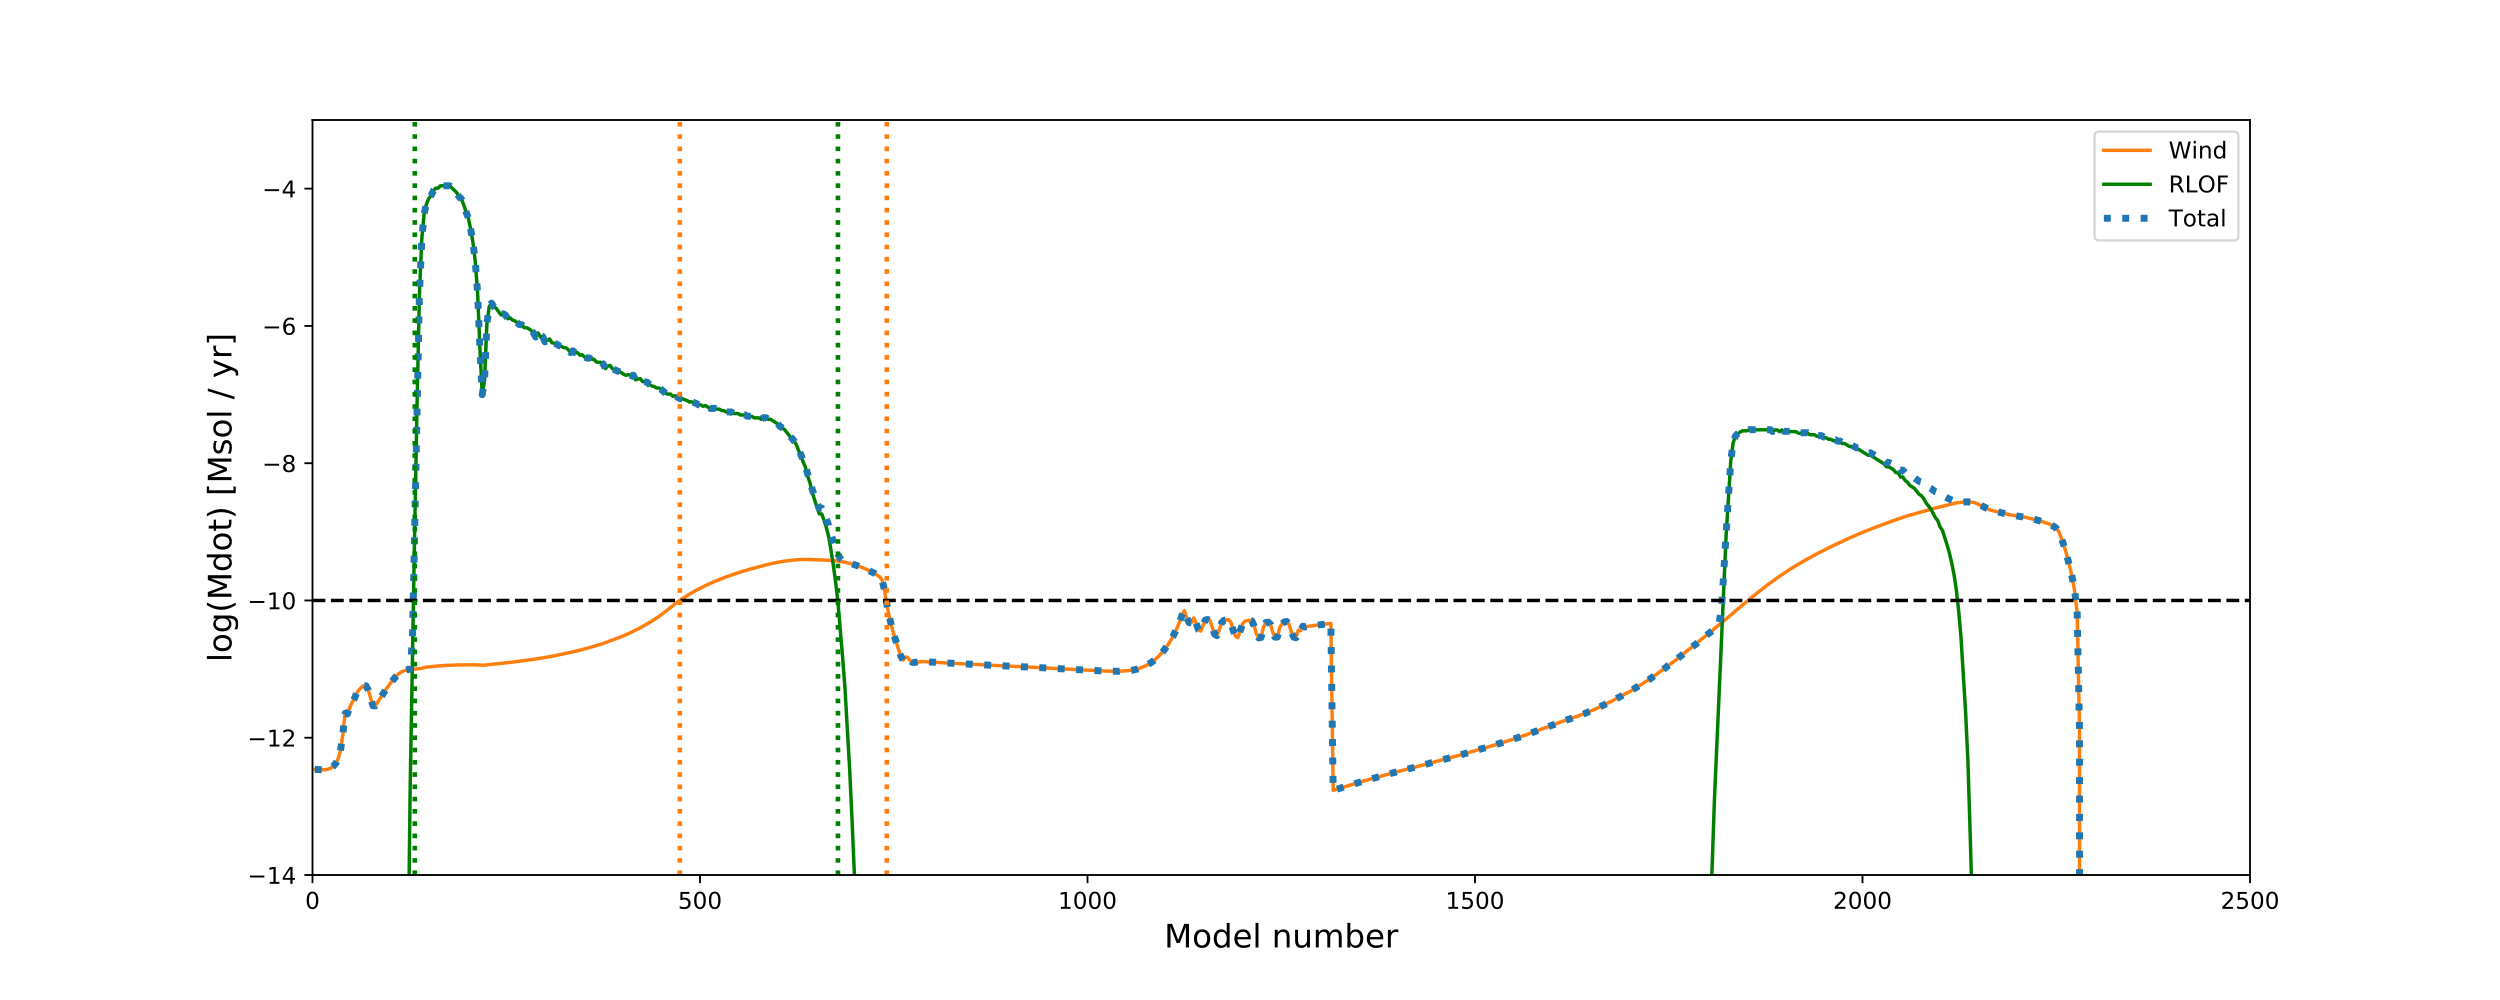 <?xml version="1.0" encoding="utf-8" standalone="no"?>
<!DOCTYPE svg PUBLIC "-//W3C//DTD SVG 1.1//EN"
  "http://www.w3.org/Graphics/SVG/1.1/DTD/svg11.dtd">
<!-- Created with matplotlib (https://matplotlib.org/) -->
<svg height="432pt" version="1.1" viewBox="0 0 1080 432" width="1080pt" xmlns="http://www.w3.org/2000/svg" xmlns:xlink="http://www.w3.org/1999/xlink">
 <defs>
  <style type="text/css">
*{stroke-linecap:butt;stroke-linejoin:round;}
  </style>
 </defs>
 <g id="figure_1">
  <g id="patch_1">
   <path d="M 0 432 
L 1080 432 
L 1080 0 
L 0 0 
z
" style="fill:#ffffff;"/>
  </g>
  <g id="axes_1">
   <g id="patch_2">
    <path d="M 135 378 
L 972 378 
L 972 51.84 
L 135 51.84 
z
" style="fill:#ffffff;"/>
   </g>
   <g id="matplotlib.axis_1">
    <g id="xtick_1">
     <g id="line2d_1">
      <defs>
       <path d="M 0 0 
L 0 3.5 
" id="m557381810f" style="stroke:#000000;stroke-width:0.8;"/>
      </defs>
      <g>
       <use style="stroke:#000000;stroke-width:0.8;" x="135" xlink:href="#m557381810f" y="378"/>
      </g>
     </g>
     <g id="text_1">
      <!-- 0 -->
      <defs>
       <path d="M 31.781 66.406 
Q 24.172 66.406 20.328 58.906 
Q 16.5 51.422 16.5 36.375 
Q 16.5 21.391 20.328 13.891 
Q 24.172 6.391 31.781 6.391 
Q 39.453 6.391 43.281 13.891 
Q 47.125 21.391 47.125 36.375 
Q 47.125 51.422 43.281 58.906 
Q 39.453 66.406 31.781 66.406 
z
M 31.781 74.219 
Q 44.047 74.219 50.516 64.516 
Q 56.984 54.828 56.984 36.375 
Q 56.984 17.969 50.516 8.266 
Q 44.047 -1.422 31.781 -1.422 
Q 19.531 -1.422 13.062 8.266 
Q 6.594 17.969 6.594 36.375 
Q 6.594 54.828 13.062 64.516 
Q 19.531 74.219 31.781 74.219 
z
" id="DejaVuSans-48"/>
      </defs>
      <g transform="translate(131.819 392.598)scale(0.1 -0.1)">
       <use xlink:href="#DejaVuSans-48"/>
      </g>
     </g>
    </g>
    <g id="xtick_2">
     <g id="line2d_2">
      <g>
       <use style="stroke:#000000;stroke-width:0.8;" x="302.4" xlink:href="#m557381810f" y="378"/>
      </g>
     </g>
     <g id="text_2">
      <!-- 500 -->
      <defs>
       <path d="M 10.797 72.906 
L 49.516 72.906 
L 49.516 64.594 
L 19.828 64.594 
L 19.828 46.734 
Q 21.969 47.469 24.109 47.828 
Q 26.266 48.188 28.422 48.188 
Q 40.625 48.188 47.75 41.5 
Q 54.891 34.812 54.891 23.391 
Q 54.891 11.625 47.562 5.094 
Q 40.234 -1.422 26.906 -1.422 
Q 22.312 -1.422 17.547 -0.641 
Q 12.797 0.141 7.719 1.703 
L 7.719 11.625 
Q 12.109 9.234 16.797 8.062 
Q 21.484 6.891 26.703 6.891 
Q 35.156 6.891 40.078 11.328 
Q 45.016 15.766 45.016 23.391 
Q 45.016 31 40.078 35.438 
Q 35.156 39.891 26.703 39.891 
Q 22.75 39.891 18.812 39.016 
Q 14.891 38.141 10.797 36.281 
z
" id="DejaVuSans-53"/>
      </defs>
      <g transform="translate(292.856 392.598)scale(0.1 -0.1)">
       <use xlink:href="#DejaVuSans-53"/>
       <use x="63.623" xlink:href="#DejaVuSans-48"/>
       <use x="127.246" xlink:href="#DejaVuSans-48"/>
      </g>
     </g>
    </g>
    <g id="xtick_3">
     <g id="line2d_3">
      <g>
       <use style="stroke:#000000;stroke-width:0.8;" x="469.8" xlink:href="#m557381810f" y="378"/>
      </g>
     </g>
     <g id="text_3">
      <!-- 1000 -->
      <defs>
       <path d="M 12.406 8.297 
L 28.516 8.297 
L 28.516 63.922 
L 10.984 60.406 
L 10.984 69.391 
L 28.422 72.906 
L 38.281 72.906 
L 38.281 8.297 
L 54.391 8.297 
L 54.391 0 
L 12.406 0 
z
" id="DejaVuSans-49"/>
      </defs>
      <g transform="translate(457.075 392.598)scale(0.1 -0.1)">
       <use xlink:href="#DejaVuSans-49"/>
       <use x="63.623" xlink:href="#DejaVuSans-48"/>
       <use x="127.246" xlink:href="#DejaVuSans-48"/>
       <use x="190.869" xlink:href="#DejaVuSans-48"/>
      </g>
     </g>
    </g>
    <g id="xtick_4">
     <g id="line2d_4">
      <g>
       <use style="stroke:#000000;stroke-width:0.8;" x="637.2" xlink:href="#m557381810f" y="378"/>
      </g>
     </g>
     <g id="text_4">
      <!-- 1500 -->
      <g transform="translate(624.475 392.598)scale(0.1 -0.1)">
       <use xlink:href="#DejaVuSans-49"/>
       <use x="63.623" xlink:href="#DejaVuSans-53"/>
       <use x="127.246" xlink:href="#DejaVuSans-48"/>
       <use x="190.869" xlink:href="#DejaVuSans-48"/>
      </g>
     </g>
    </g>
    <g id="xtick_5">
     <g id="line2d_5">
      <g>
       <use style="stroke:#000000;stroke-width:0.8;" x="804.6" xlink:href="#m557381810f" y="378"/>
      </g>
     </g>
     <g id="text_5">
      <!-- 2000 -->
      <defs>
       <path d="M 19.188 8.297 
L 53.609 8.297 
L 53.609 0 
L 7.328 0 
L 7.328 8.297 
Q 12.938 14.109 22.625 23.891 
Q 32.328 33.688 34.812 36.531 
Q 39.547 41.844 41.422 45.531 
Q 43.312 49.219 43.312 52.781 
Q 43.312 58.594 39.234 62.25 
Q 35.156 65.922 28.609 65.922 
Q 23.969 65.922 18.812 64.312 
Q 13.672 62.703 7.812 59.422 
L 7.812 69.391 
Q 13.766 71.781 18.938 73 
Q 24.125 74.219 28.422 74.219 
Q 39.75 74.219 46.484 68.547 
Q 53.219 62.891 53.219 53.422 
Q 53.219 48.922 51.531 44.891 
Q 49.859 40.875 45.406 35.406 
Q 44.188 33.984 37.641 27.219 
Q 31.109 20.453 19.188 8.297 
z
" id="DejaVuSans-50"/>
      </defs>
      <g transform="translate(791.875 392.598)scale(0.1 -0.1)">
       <use xlink:href="#DejaVuSans-50"/>
       <use x="63.623" xlink:href="#DejaVuSans-48"/>
       <use x="127.246" xlink:href="#DejaVuSans-48"/>
       <use x="190.869" xlink:href="#DejaVuSans-48"/>
      </g>
     </g>
    </g>
    <g id="xtick_6">
     <g id="line2d_6">
      <g>
       <use style="stroke:#000000;stroke-width:0.8;" x="972" xlink:href="#m557381810f" y="378"/>
      </g>
     </g>
     <g id="text_6">
      <!-- 2500 -->
      <g transform="translate(959.275 392.598)scale(0.1 -0.1)">
       <use xlink:href="#DejaVuSans-50"/>
       <use x="63.623" xlink:href="#DejaVuSans-53"/>
       <use x="127.246" xlink:href="#DejaVuSans-48"/>
       <use x="190.869" xlink:href="#DejaVuSans-48"/>
      </g>
     </g>
    </g>
    <g id="text_7">
     <!-- Model number -->
     <defs>
      <path d="M 9.812 72.906 
L 24.516 72.906 
L 43.109 23.297 
L 61.812 72.906 
L 76.516 72.906 
L 76.516 0 
L 66.891 0 
L 66.891 64.016 
L 48.094 14.016 
L 38.188 14.016 
L 19.391 64.016 
L 19.391 0 
L 9.812 0 
z
" id="DejaVuSans-77"/>
      <path d="M 30.609 48.391 
Q 23.391 48.391 19.188 42.75 
Q 14.984 37.109 14.984 27.297 
Q 14.984 17.484 19.156 11.844 
Q 23.344 6.203 30.609 6.203 
Q 37.797 6.203 41.984 11.859 
Q 46.188 17.531 46.188 27.297 
Q 46.188 37.016 41.984 42.703 
Q 37.797 48.391 30.609 48.391 
z
M 30.609 56 
Q 42.328 56 49.016 48.375 
Q 55.719 40.766 55.719 27.297 
Q 55.719 13.875 49.016 6.219 
Q 42.328 -1.422 30.609 -1.422 
Q 18.844 -1.422 12.172 6.219 
Q 5.516 13.875 5.516 27.297 
Q 5.516 40.766 12.172 48.375 
Q 18.844 56 30.609 56 
z
" id="DejaVuSans-111"/>
      <path d="M 45.406 46.391 
L 45.406 75.984 
L 54.391 75.984 
L 54.391 0 
L 45.406 0 
L 45.406 8.203 
Q 42.578 3.328 38.25 0.953 
Q 33.938 -1.422 27.875 -1.422 
Q 17.969 -1.422 11.734 6.484 
Q 5.516 14.406 5.516 27.297 
Q 5.516 40.188 11.734 48.094 
Q 17.969 56 27.875 56 
Q 33.938 56 38.25 53.625 
Q 42.578 51.266 45.406 46.391 
z
M 14.797 27.297 
Q 14.797 17.391 18.875 11.75 
Q 22.953 6.109 30.078 6.109 
Q 37.203 6.109 41.297 11.75 
Q 45.406 17.391 45.406 27.297 
Q 45.406 37.203 41.297 42.844 
Q 37.203 48.484 30.078 48.484 
Q 22.953 48.484 18.875 42.844 
Q 14.797 37.203 14.797 27.297 
z
" id="DejaVuSans-100"/>
      <path d="M 56.203 29.594 
L 56.203 25.203 
L 14.891 25.203 
Q 15.484 15.922 20.484 11.062 
Q 25.484 6.203 34.422 6.203 
Q 39.594 6.203 44.453 7.469 
Q 49.312 8.734 54.109 11.281 
L 54.109 2.781 
Q 49.266 0.734 44.188 -0.344 
Q 39.109 -1.422 33.891 -1.422 
Q 20.797 -1.422 13.156 6.188 
Q 5.516 13.812 5.516 26.812 
Q 5.516 40.234 12.766 48.109 
Q 20.016 56 32.328 56 
Q 43.359 56 49.781 48.891 
Q 56.203 41.797 56.203 29.594 
z
M 47.219 32.234 
Q 47.125 39.594 43.094 43.984 
Q 39.062 48.391 32.422 48.391 
Q 24.906 48.391 20.391 44.141 
Q 15.875 39.891 15.188 32.172 
z
" id="DejaVuSans-101"/>
      <path d="M 9.422 75.984 
L 18.406 75.984 
L 18.406 0 
L 9.422 0 
z
" id="DejaVuSans-108"/>
      <path id="DejaVuSans-32"/>
      <path d="M 54.891 33.016 
L 54.891 0 
L 45.906 0 
L 45.906 32.719 
Q 45.906 40.484 42.875 44.328 
Q 39.844 48.188 33.797 48.188 
Q 26.516 48.188 22.312 43.547 
Q 18.109 38.922 18.109 30.906 
L 18.109 0 
L 9.078 0 
L 9.078 54.688 
L 18.109 54.688 
L 18.109 46.188 
Q 21.344 51.125 25.703 53.562 
Q 30.078 56 35.797 56 
Q 45.219 56 50.047 50.172 
Q 54.891 44.344 54.891 33.016 
z
" id="DejaVuSans-110"/>
      <path d="M 8.5 21.578 
L 8.5 54.688 
L 17.484 54.688 
L 17.484 21.922 
Q 17.484 14.156 20.5 10.266 
Q 23.531 6.391 29.594 6.391 
Q 36.859 6.391 41.078 11.031 
Q 45.312 15.672 45.312 23.688 
L 45.312 54.688 
L 54.297 54.688 
L 54.297 0 
L 45.312 0 
L 45.312 8.406 
Q 42.047 3.422 37.719 1 
Q 33.406 -1.422 27.688 -1.422 
Q 18.266 -1.422 13.375 4.438 
Q 8.5 10.297 8.5 21.578 
z
M 31.109 56 
z
" id="DejaVuSans-117"/>
      <path d="M 52 44.188 
Q 55.375 50.25 60.062 53.125 
Q 64.75 56 71.094 56 
Q 79.641 56 84.281 50.016 
Q 88.922 44.047 88.922 33.016 
L 88.922 0 
L 79.891 0 
L 79.891 32.719 
Q 79.891 40.578 77.094 44.375 
Q 74.312 48.188 68.609 48.188 
Q 61.625 48.188 57.562 43.547 
Q 53.516 38.922 53.516 30.906 
L 53.516 0 
L 44.484 0 
L 44.484 32.719 
Q 44.484 40.625 41.703 44.406 
Q 38.922 48.188 33.109 48.188 
Q 26.219 48.188 22.156 43.531 
Q 18.109 38.875 18.109 30.906 
L 18.109 0 
L 9.078 0 
L 9.078 54.688 
L 18.109 54.688 
L 18.109 46.188 
Q 21.188 51.219 25.484 53.609 
Q 29.781 56 35.688 56 
Q 41.656 56 45.828 52.969 
Q 50 49.953 52 44.188 
z
" id="DejaVuSans-109"/>
      <path d="M 48.688 27.297 
Q 48.688 37.203 44.609 42.844 
Q 40.531 48.484 33.406 48.484 
Q 26.266 48.484 22.188 42.844 
Q 18.109 37.203 18.109 27.297 
Q 18.109 17.391 22.188 11.75 
Q 26.266 6.109 33.406 6.109 
Q 40.531 6.109 44.609 11.75 
Q 48.688 17.391 48.688 27.297 
z
M 18.109 46.391 
Q 20.953 51.266 25.266 53.625 
Q 29.594 56 35.594 56 
Q 45.562 56 51.781 48.094 
Q 58.016 40.188 58.016 27.297 
Q 58.016 14.406 51.781 6.484 
Q 45.562 -1.422 35.594 -1.422 
Q 29.594 -1.422 25.266 0.953 
Q 20.953 3.328 18.109 8.203 
L 18.109 0 
L 9.078 0 
L 9.078 75.984 
L 18.109 75.984 
z
" id="DejaVuSans-98"/>
      <path d="M 41.109 46.297 
Q 39.594 47.172 37.812 47.578 
Q 36.031 48 33.891 48 
Q 26.266 48 22.188 43.047 
Q 18.109 38.094 18.109 28.812 
L 18.109 0 
L 9.078 0 
L 9.078 54.688 
L 18.109 54.688 
L 18.109 46.188 
Q 20.953 51.172 25.484 53.578 
Q 30.031 56 36.531 56 
Q 37.453 56 38.578 55.875 
Q 39.703 55.766 41.062 55.516 
z
" id="DejaVuSans-114"/>
     </defs>
     <g transform="translate(502.937 409.316)scale(0.14 -0.14)">
      <use xlink:href="#DejaVuSans-77"/>
      <use x="86.279" xlink:href="#DejaVuSans-111"/>
      <use x="147.461" xlink:href="#DejaVuSans-100"/>
      <use x="210.938" xlink:href="#DejaVuSans-101"/>
      <use x="272.461" xlink:href="#DejaVuSans-108"/>
      <use x="300.244" xlink:href="#DejaVuSans-32"/>
      <use x="332.031" xlink:href="#DejaVuSans-110"/>
      <use x="395.41" xlink:href="#DejaVuSans-117"/>
      <use x="458.789" xlink:href="#DejaVuSans-109"/>
      <use x="556.201" xlink:href="#DejaVuSans-98"/>
      <use x="619.678" xlink:href="#DejaVuSans-101"/>
      <use x="681.201" xlink:href="#DejaVuSans-114"/>
     </g>
    </g>
   </g>
   <g id="matplotlib.axis_2">
    <g id="ytick_1">
     <g id="line2d_7">
      <defs>
       <path d="M 0 0 
L -3.5 0 
" id="m30050bdeba" style="stroke:#000000;stroke-width:0.8;"/>
      </defs>
      <g>
       <use style="stroke:#000000;stroke-width:0.8;" x="135" xlink:href="#m30050bdeba" y="378"/>
      </g>
     </g>
     <g id="text_8">
      <!-- −14 -->
      <defs>
       <path d="M 10.594 35.5 
L 73.188 35.5 
L 73.188 27.203 
L 10.594 27.203 
z
" id="DejaVuSans-8722"/>
       <path d="M 37.797 64.312 
L 12.891 25.391 
L 37.797 25.391 
z
M 35.203 72.906 
L 47.609 72.906 
L 47.609 25.391 
L 58.016 25.391 
L 58.016 17.188 
L 47.609 17.188 
L 47.609 0 
L 37.797 0 
L 37.797 17.188 
L 4.891 17.188 
L 4.891 26.703 
z
" id="DejaVuSans-52"/>
      </defs>
      <g transform="translate(106.895 381.799)scale(0.1 -0.1)">
       <use xlink:href="#DejaVuSans-8722"/>
       <use x="83.789" xlink:href="#DejaVuSans-49"/>
       <use x="147.412" xlink:href="#DejaVuSans-52"/>
      </g>
     </g>
    </g>
    <g id="ytick_2">
     <g id="line2d_8">
      <g>
       <use style="stroke:#000000;stroke-width:0.8;" x="135" xlink:href="#m30050bdeba" y="318.698"/>
      </g>
     </g>
     <g id="text_9">
      <!-- −12 -->
      <g transform="translate(106.895 322.497)scale(0.1 -0.1)">
       <use xlink:href="#DejaVuSans-8722"/>
       <use x="83.789" xlink:href="#DejaVuSans-49"/>
       <use x="147.412" xlink:href="#DejaVuSans-50"/>
      </g>
     </g>
    </g>
    <g id="ytick_3">
     <g id="line2d_9">
      <g>
       <use style="stroke:#000000;stroke-width:0.8;" x="135" xlink:href="#m30050bdeba" y="259.396"/>
      </g>
     </g>
     <g id="text_10">
      <!-- −10 -->
      <g transform="translate(106.895 263.196)scale(0.1 -0.1)">
       <use xlink:href="#DejaVuSans-8722"/>
       <use x="83.789" xlink:href="#DejaVuSans-49"/>
       <use x="147.412" xlink:href="#DejaVuSans-48"/>
      </g>
     </g>
    </g>
    <g id="ytick_4">
     <g id="line2d_10">
      <g>
       <use style="stroke:#000000;stroke-width:0.8;" x="135" xlink:href="#m30050bdeba" y="200.095"/>
      </g>
     </g>
     <g id="text_11">
      <!-- −8 -->
      <defs>
       <path d="M 31.781 34.625 
Q 24.75 34.625 20.719 30.859 
Q 16.703 27.094 16.703 20.516 
Q 16.703 13.922 20.719 10.156 
Q 24.75 6.391 31.781 6.391 
Q 38.812 6.391 42.859 10.172 
Q 46.922 13.969 46.922 20.516 
Q 46.922 27.094 42.891 30.859 
Q 38.875 34.625 31.781 34.625 
z
M 21.922 38.812 
Q 15.578 40.375 12.031 44.719 
Q 8.5 49.078 8.5 55.328 
Q 8.5 64.062 14.719 69.141 
Q 20.953 74.219 31.781 74.219 
Q 42.672 74.219 48.875 69.141 
Q 55.078 64.062 55.078 55.328 
Q 55.078 49.078 51.531 44.719 
Q 48 40.375 41.703 38.812 
Q 48.828 37.156 52.797 32.312 
Q 56.781 27.484 56.781 20.516 
Q 56.781 9.906 50.312 4.234 
Q 43.844 -1.422 31.781 -1.422 
Q 19.734 -1.422 13.25 4.234 
Q 6.781 9.906 6.781 20.516 
Q 6.781 27.484 10.781 32.312 
Q 14.797 37.156 21.922 38.812 
z
M 18.312 54.391 
Q 18.312 48.734 21.844 45.562 
Q 25.391 42.391 31.781 42.391 
Q 38.141 42.391 41.719 45.562 
Q 45.312 48.734 45.312 54.391 
Q 45.312 60.062 41.719 63.234 
Q 38.141 66.406 31.781 66.406 
Q 25.391 66.406 21.844 63.234 
Q 18.312 60.062 18.312 54.391 
z
" id="DejaVuSans-56"/>
      </defs>
      <g transform="translate(113.258 203.894)scale(0.1 -0.1)">
       <use xlink:href="#DejaVuSans-8722"/>
       <use x="83.789" xlink:href="#DejaVuSans-56"/>
      </g>
     </g>
    </g>
    <g id="ytick_5">
     <g id="line2d_11">
      <g>
       <use style="stroke:#000000;stroke-width:0.8;" x="135" xlink:href="#m30050bdeba" y="140.793"/>
      </g>
     </g>
     <g id="text_12">
      <!-- −6 -->
      <defs>
       <path d="M 33.016 40.375 
Q 26.375 40.375 22.484 35.828 
Q 18.609 31.297 18.609 23.391 
Q 18.609 15.531 22.484 10.953 
Q 26.375 6.391 33.016 6.391 
Q 39.656 6.391 43.531 10.953 
Q 47.406 15.531 47.406 23.391 
Q 47.406 31.297 43.531 35.828 
Q 39.656 40.375 33.016 40.375 
z
M 52.594 71.297 
L 52.594 62.312 
Q 48.875 64.062 45.094 64.984 
Q 41.312 65.922 37.594 65.922 
Q 27.828 65.922 22.672 59.328 
Q 17.531 52.734 16.797 39.406 
Q 19.672 43.656 24.016 45.922 
Q 28.375 48.188 33.594 48.188 
Q 44.578 48.188 50.953 41.516 
Q 57.328 34.859 57.328 23.391 
Q 57.328 12.156 50.688 5.359 
Q 44.047 -1.422 33.016 -1.422 
Q 20.359 -1.422 13.672 8.266 
Q 6.984 17.969 6.984 36.375 
Q 6.984 53.656 15.188 63.938 
Q 23.391 74.219 37.203 74.219 
Q 40.922 74.219 44.703 73.484 
Q 48.484 72.75 52.594 71.297 
z
" id="DejaVuSans-54"/>
      </defs>
      <g transform="translate(113.258 144.592)scale(0.1 -0.1)">
       <use xlink:href="#DejaVuSans-8722"/>
       <use x="83.789" xlink:href="#DejaVuSans-54"/>
      </g>
     </g>
    </g>
    <g id="ytick_6">
     <g id="line2d_12">
      <g>
       <use style="stroke:#000000;stroke-width:0.8;" x="135" xlink:href="#m30050bdeba" y="81.491"/>
      </g>
     </g>
     <g id="text_13">
      <!-- −4 -->
      <g transform="translate(113.258 85.29)scale(0.1 -0.1)">
       <use xlink:href="#DejaVuSans-8722"/>
       <use x="83.789" xlink:href="#DejaVuSans-52"/>
      </g>
     </g>
    </g>
    <g id="text_14">
     <!-- log(Mdot) [Msol / yr] -->
     <defs>
      <path d="M 45.406 27.984 
Q 45.406 37.75 41.375 43.109 
Q 37.359 48.484 30.078 48.484 
Q 22.859 48.484 18.828 43.109 
Q 14.797 37.75 14.797 27.984 
Q 14.797 18.266 18.828 12.891 
Q 22.859 7.516 30.078 7.516 
Q 37.359 7.516 41.375 12.891 
Q 45.406 18.266 45.406 27.984 
z
M 54.391 6.781 
Q 54.391 -7.172 48.188 -13.984 
Q 42 -20.797 29.203 -20.797 
Q 24.469 -20.797 20.266 -20.094 
Q 16.062 -19.391 12.109 -17.922 
L 12.109 -9.188 
Q 16.062 -11.328 19.922 -12.344 
Q 23.781 -13.375 27.781 -13.375 
Q 36.625 -13.375 41.016 -8.766 
Q 45.406 -4.156 45.406 5.172 
L 45.406 9.625 
Q 42.625 4.781 38.281 2.391 
Q 33.938 0 27.875 0 
Q 17.828 0 11.672 7.656 
Q 5.516 15.328 5.516 27.984 
Q 5.516 40.672 11.672 48.328 
Q 17.828 56 27.875 56 
Q 33.938 56 38.281 53.609 
Q 42.625 51.219 45.406 46.391 
L 45.406 54.688 
L 54.391 54.688 
z
" id="DejaVuSans-103"/>
      <path d="M 31 75.875 
Q 24.469 64.656 21.281 53.656 
Q 18.109 42.672 18.109 31.391 
Q 18.109 20.125 21.312 9.062 
Q 24.516 -2 31 -13.188 
L 23.188 -13.188 
Q 15.875 -1.703 12.234 9.375 
Q 8.594 20.453 8.594 31.391 
Q 8.594 42.281 12.203 53.312 
Q 15.828 64.359 23.188 75.875 
z
" id="DejaVuSans-40"/>
      <path d="M 18.312 70.219 
L 18.312 54.688 
L 36.812 54.688 
L 36.812 47.703 
L 18.312 47.703 
L 18.312 18.016 
Q 18.312 11.328 20.141 9.422 
Q 21.969 7.516 27.594 7.516 
L 36.812 7.516 
L 36.812 0 
L 27.594 0 
Q 17.188 0 13.234 3.875 
Q 9.281 7.766 9.281 18.016 
L 9.281 47.703 
L 2.688 47.703 
L 2.688 54.688 
L 9.281 54.688 
L 9.281 70.219 
z
" id="DejaVuSans-116"/>
      <path d="M 8.016 75.875 
L 15.828 75.875 
Q 23.141 64.359 26.781 53.312 
Q 30.422 42.281 30.422 31.391 
Q 30.422 20.453 26.781 9.375 
Q 23.141 -1.703 15.828 -13.188 
L 8.016 -13.188 
Q 14.5 -2 17.703 9.062 
Q 20.906 20.125 20.906 31.391 
Q 20.906 42.672 17.703 53.656 
Q 14.5 64.656 8.016 75.875 
z
" id="DejaVuSans-41"/>
      <path d="M 8.594 75.984 
L 29.297 75.984 
L 29.297 69 
L 17.578 69 
L 17.578 -6.203 
L 29.297 -6.203 
L 29.297 -13.188 
L 8.594 -13.188 
z
" id="DejaVuSans-91"/>
      <path d="M 44.281 53.078 
L 44.281 44.578 
Q 40.484 46.531 36.375 47.5 
Q 32.281 48.484 27.875 48.484 
Q 21.188 48.484 17.844 46.438 
Q 14.5 44.391 14.5 40.281 
Q 14.5 37.156 16.891 35.375 
Q 19.281 33.594 26.516 31.984 
L 29.594 31.297 
Q 39.156 29.25 43.188 25.516 
Q 47.219 21.781 47.219 15.094 
Q 47.219 7.469 41.188 3.016 
Q 35.156 -1.422 24.609 -1.422 
Q 20.219 -1.422 15.453 -0.562 
Q 10.688 0.297 5.422 2 
L 5.422 11.281 
Q 10.406 8.688 15.234 7.391 
Q 20.062 6.109 24.812 6.109 
Q 31.156 6.109 34.562 8.281 
Q 37.984 10.453 37.984 14.406 
Q 37.984 18.062 35.516 20.016 
Q 33.062 21.969 24.703 23.781 
L 21.578 24.516 
Q 13.234 26.266 9.516 29.906 
Q 5.812 33.547 5.812 39.891 
Q 5.812 47.609 11.281 51.797 
Q 16.75 56 26.812 56 
Q 31.781 56 36.172 55.266 
Q 40.578 54.547 44.281 53.078 
z
" id="DejaVuSans-115"/>
      <path d="M 25.391 72.906 
L 33.688 72.906 
L 8.297 -9.281 
L 0 -9.281 
z
" id="DejaVuSans-47"/>
      <path d="M 32.172 -5.078 
Q 28.375 -14.844 24.75 -17.812 
Q 21.141 -20.797 15.094 -20.797 
L 7.906 -20.797 
L 7.906 -13.281 
L 13.188 -13.281 
Q 16.891 -13.281 18.938 -11.516 
Q 21 -9.766 23.484 -3.219 
L 25.094 0.875 
L 2.984 54.688 
L 12.5 54.688 
L 29.594 11.922 
L 46.688 54.688 
L 56.203 54.688 
z
" id="DejaVuSans-121"/>
      <path d="M 30.422 75.984 
L 30.422 -13.188 
L 9.719 -13.188 
L 9.719 -6.203 
L 21.391 -6.203 
L 21.391 69 
L 9.719 69 
L 9.719 75.984 
z
" id="DejaVuSans-93"/>
     </defs>
     <g transform="translate(99.984 285.994)rotate(-90)scale(0.14 -0.14)">
      <use xlink:href="#DejaVuSans-108"/>
      <use x="27.783" xlink:href="#DejaVuSans-111"/>
      <use x="88.965" xlink:href="#DejaVuSans-103"/>
      <use x="152.441" xlink:href="#DejaVuSans-40"/>
      <use x="191.455" xlink:href="#DejaVuSans-77"/>
      <use x="277.734" xlink:href="#DejaVuSans-100"/>
      <use x="341.211" xlink:href="#DejaVuSans-111"/>
      <use x="402.393" xlink:href="#DejaVuSans-116"/>
      <use x="441.602" xlink:href="#DejaVuSans-41"/>
      <use x="480.615" xlink:href="#DejaVuSans-32"/>
      <use x="512.402" xlink:href="#DejaVuSans-91"/>
      <use x="551.416" xlink:href="#DejaVuSans-77"/>
      <use x="637.695" xlink:href="#DejaVuSans-115"/>
      <use x="689.795" xlink:href="#DejaVuSans-111"/>
      <use x="750.977" xlink:href="#DejaVuSans-108"/>
      <use x="778.76" xlink:href="#DejaVuSans-32"/>
      <use x="810.547" xlink:href="#DejaVuSans-47"/>
      <use x="844.238" xlink:href="#DejaVuSans-32"/>
      <use x="876.025" xlink:href="#DejaVuSans-121"/>
      <use x="935.205" xlink:href="#DejaVuSans-114"/>
      <use x="976.318" xlink:href="#DejaVuSans-93"/>
     </g>
    </g>
   </g>
   <g id="line2d_13">
    <path clip-path="url(#pe56d3fcea4)" d="M 136.004 332.367 
L 140.022 332.591 
L 141.026 332.462 
L 142.031 332.186 
L 143.035 331.71 
L 144.04 330.955 
L 145.044 329.769 
L 146.048 327.858 
L 147.053 324.533 
L 148.057 317.621 
L 149.062 308.208 
L 150.066 308.415 
L 151.07 305.724 
L 152.075 303.555 
L 153.079 301.819 
L 154.084 299.366 
L 155.088 298.035 
L 156.092 296.988 
L 157.097 296.231 
L 158.101 296.247 
L 159.106 298.155 
L 161.114 304.916 
L 162.119 304.919 
L 164.128 301.879 
L 167.141 297.209 
L 169.15 294.497 
L 171.158 292.133 
L 172.163 291.124 
L 173.167 290.406 
L 174.172 289.929 
L 176.18 289.387 
L 179.194 289.057 
L 181.202 288.872 
L 184.216 288.195 
L 189.238 287.697 
L 193.255 287.426 
L 197.273 287.273 
L 203.299 287.189 
L 207.317 287.296 
L 209.326 287.353 
L 211.334 287.107 
L 214.348 286.787 
L 220.374 286.164 
L 231.422 284.688 
L 238.453 283.513 
L 248.497 281.392 
L 254.524 279.816 
L 260.55 277.999 
L 268.585 274.992 
L 272.603 273.214 
L 276.62 271.225 
L 281.642 268.286 
L 284.656 266.291 
L 287.669 264.02 
L 292.691 260.062 
L 296.708 257.363 
L 300.726 255.024 
L 304.744 252.975 
L 308.761 251.168 
L 313.783 249.19 
L 318.805 247.457 
L 323.827 245.929 
L 331.862 243.811 
L 335.88 242.914 
L 339.898 242.257 
L 344.92 241.752 
L 348.937 241.673 
L 359.986 242.124 
L 362.999 242.517 
L 366.012 243.109 
L 369.025 243.943 
L 372.038 244.993 
L 374.047 245.834 
L 376.056 246.744 
L 379.069 248.517 
L 380.074 249.245 
L 381.078 250.553 
L 382.082 254.926 
L 383.087 261.054 
L 384.091 266.042 
L 385.096 270.297 
L 386.1 273.997 
L 388.109 280.345 
L 389.113 283.364 
L 390.118 285.151 
L 391.122 283.882 
L 392.126 283.957 
L 393.131 285.31 
L 394.135 286.124 
L 395.14 286.146 
L 398.153 285.782 
L 400.162 285.888 
L 407.192 286.309 
L 431.298 287.545 
L 445.36 288.216 
L 467.456 289.384 
L 478.505 289.932 
L 483.527 289.976 
L 487.544 289.72 
L 489.553 289.456 
L 491.562 288.983 
L 494.575 287.796 
L 496.584 286.711 
L 498.593 285.274 
L 500.602 283.451 
L 502.61 281.203 
L 504.619 278.477 
L 506.628 275.135 
L 508.637 270.956 
L 509.641 268.51 
L 510.646 265.751 
L 511.65 263.852 
L 512.654 266.805 
L 513.659 268.96 
L 514.663 269.003 
L 515.668 266.964 
L 516.672 269.025 
L 517.676 271.962 
L 518.681 272.633 
L 520.69 267.831 
L 521.694 267.62 
L 522.698 268.07 
L 524.707 273.951 
L 525.712 274.626 
L 526.716 272.071 
L 527.72 269.009 
L 528.725 268.011 
L 530.734 267.686 
L 531.738 268.806 
L 532.742 272.37 
L 533.747 274.909 
L 534.751 275.455 
L 536.76 269.614 
L 537.764 268.394 
L 538.769 268.119 
L 539.773 267.99 
L 540.778 268.19 
L 541.782 270.407 
L 542.786 273.979 
L 543.791 275.6 
L 544.795 275.38 
L 545.8 271.044 
L 546.804 268.97 
L 547.808 268.767 
L 548.813 269.656 
L 549.817 273.113 
L 550.822 275.26 
L 551.826 275.18 
L 552.83 271.143 
L 553.835 269.456 
L 554.839 268.673 
L 555.844 268.476 
L 556.848 269.693 
L 557.852 272.938 
L 558.857 275.226 
L 559.861 275.497 
L 560.866 272.229 
L 561.87 272.423 
L 562.874 270.522 
L 563.879 270.844 
L 565.888 270.462 
L 574.927 269.3 
L 575.932 341.427 
L 588.989 337.404 
L 602.046 333.786 
L 604.055 333.318 
L 606.064 332.733 
L 611.086 331.478 
L 613.094 330.899 
L 615.103 330.419 
L 618.116 329.563 
L 630.169 326.361 
L 632.178 325.757 
L 634.187 325.186 
L 645.235 321.967 
L 647.244 321.303 
L 649.253 320.729 
L 651.262 320.064 
L 653.27 319.464 
L 655.279 318.777 
L 659.297 317.451 
L 661.306 316.696 
L 664.319 315.612 
L 666.328 314.825 
L 668.336 314.166 
L 670.345 313.351 
L 671.35 313.015 
L 673.358 312.193 
L 678.38 310.49 
L 680.389 309.756 
L 681.394 309.438 
L 683.402 308.644 
L 684.407 308.307 
L 686.416 307.454 
L 688.424 306.674 
L 691.438 305.22 
L 696.46 302.805 
L 698.468 301.695 
L 700.477 300.689 
L 702.486 299.526 
L 704.495 298.486 
L 706.504 297.19 
L 708.512 296.03 
L 710.521 294.694 
L 712.53 293.496 
L 714.539 292.022 
L 715.543 291.382 
L 717.552 289.843 
L 719.561 288.454 
L 720.565 287.583 
L 724.583 284.7 
L 725.587 283.772 
L 727.596 282.241 
L 728.6 281.293 
L 732.618 278.272 
L 734.627 276.443 
L 739.649 272.551 
L 740.653 271.521 
L 747.684 265.745 
L 749.693 263.922 
L 758.732 256.457 
L 763.754 252.546 
L 768.776 248.937 
L 773.798 245.599 
L 778.82 242.592 
L 784.847 239.276 
L 790.873 236.22 
L 798.908 232.455 
L 803.93 230.27 
L 809.957 227.866 
L 820.001 224.179 
L 821.005 223.883 
L 823.014 223.137 
L 836.071 219.474 
L 845.111 217.26 
L 849.128 216.814 
L 851.137 216.839 
L 853.146 217.164 
L 856.159 218.534 
L 859.172 220.038 
L 860.177 220.437 
L 868.212 222.387 
L 875.243 223.552 
L 880.265 224.721 
L 885.287 226.343 
L 887.296 227.446 
L 888.3 228.183 
L 889.304 229.445 
L 891.313 234.777 
L 892.318 237.822 
L 894.326 245.634 
L 895.331 250.143 
L 896.335 255.868 
L 897.34 264.823 
L 898.344 314.702 
L 898.39 433 
L 898.39 433 
" style="fill:none;stroke:#ff7f0e;stroke-linecap:square;stroke-width:1.5;"/>
   </g>
   <g id="line2d_14">
    <path clip-path="url(#pe56d3fcea4)" d="M 176.137 433 
L 176.18 425.326 
L 177.185 340.599 
L 179.194 226.624 
L 180.198 173.052 
L 181.202 127.018 
L 182.207 103.368 
L 183.211 92.334 
L 184.216 88.141 
L 185.22 85.741 
L 186.224 84.483 
L 187.229 82.328 
L 188.233 81.289 
L 189.238 81.289 
L 190.242 80.274 
L 194.26 80.274 
L 197.273 83.173 
L 198.277 84.99 
L 199.282 85.866 
L 200.286 88.369 
L 201.29 91.45 
L 202.295 94.12 
L 203.299 98.834 
L 204.304 104.615 
L 205.308 113.015 
L 206.312 126.228 
L 207.317 150.26 
L 208.321 170.505 
L 209.326 164.158 
L 210.33 139.871 
L 211.334 132.477 
L 212.339 130.947 
L 213.343 132.52 
L 214.348 133.187 
L 216.356 135.956 
L 217.361 135.544 
L 218.365 136.134 
L 219.37 137.684 
L 220.374 137.356 
L 221.378 138.239 
L 222.383 138.604 
L 223.387 139.317 
L 224.392 140.264 
L 225.396 140.264 
L 226.4 141.521 
L 227.405 141.521 
L 228.409 142.02 
L 229.414 142.759 
L 230.418 143.71 
L 231.422 145.594 
L 232.427 143.828 
L 233.431 145.504 
L 234.436 145.41 
L 235.44 147.683 
L 237.449 146.439 
L 238.453 148.082 
L 239.458 148.305 
L 240.462 148.681 
L 241.466 149.309 
L 242.471 149.56 
L 243.475 150.188 
L 244.48 150.188 
L 245.484 151.062 
L 246.488 152.319 
L 247.493 151.561 
L 248.497 152.369 
L 249.502 152.387 
L 250.506 153.419 
L 251.51 153.255 
L 252.515 154.22 
L 253.519 154.68 
L 254.524 154.596 
L 255.528 155.22 
L 256.532 155.162 
L 257.537 156.326 
L 258.541 156.516 
L 259.546 156.516 
L 260.55 157.215 
L 261.554 159.235 
L 262.559 158.137 
L 263.563 157.861 
L 264.568 159.278 
L 265.572 159.78 
L 267.581 160.617 
L 268.585 161.08 
L 269.59 161.797 
L 270.594 162.114 
L 271.598 161.821 
L 272.603 162.221 
L 273.607 162.133 
L 274.612 164.096 
L 275.616 163.694 
L 276.62 163.587 
L 277.625 164.858 
L 278.629 164.927 
L 279.634 165.165 
L 280.638 166.151 
L 281.642 166.78 
L 282.647 166.985 
L 283.651 167.613 
L 284.656 167.613 
L 285.66 168.246 
L 287.669 170.048 
L 288.673 170.229 
L 289.678 170.229 
L 290.682 171.203 
L 291.686 170.96 
L 293.695 172.216 
L 294.7 172.25 
L 296.708 172.985 
L 297.713 173.614 
L 298.717 173.614 
L 300.726 174.271 
L 301.73 174.899 
L 302.735 174.899 
L 303.739 175.527 
L 304.744 175.197 
L 306.752 176.454 
L 308.761 176.454 
L 309.766 176.753 
L 310.77 176.753 
L 311.774 177.381 
L 312.779 177.381 
L 313.783 178.01 
L 315.792 178.01 
L 316.796 178.638 
L 318.805 178.638 
L 319.81 179.266 
L 321.818 179.266 
L 322.823 179.895 
L 324.832 179.895 
L 325.836 180.523 
L 327.845 180.523 
L 328.849 181.151 
L 329.854 180.523 
L 330.858 180.523 
L 331.862 181.151 
L 332.867 181.151 
L 335.88 183.036 
L 336.884 184.293 
L 338.893 185.549 
L 343.915 191.832 
L 344.92 194.474 
L 345.924 196.637 
L 346.928 199.469 
L 347.933 201.774 
L 348.937 205.654 
L 349.942 208.696 
L 350.946 212.932 
L 352.955 219.211 
L 353.959 222.023 
L 354.964 222.023 
L 355.968 224.636 
L 356.972 227.853 
L 357.977 231.787 
L 358.981 237.606 
L 359.986 244.08 
L 360.99 251.501 
L 361.994 260.185 
L 364.003 283.889 
L 365.008 296.964 
L 367.016 331.748 
L 368.021 352.75 
L 370.03 399.939 
L 371.191 433 
M 737.36 433 
L 737.64 423.752 
L 739.649 374.28 
L 740.653 344.979 
L 745.675 231.45 
L 747.684 199.189 
L 748.688 191.462 
L 749.693 188.377 
L 750.697 187.363 
L 751.702 186.659 
L 752.706 186.106 
L 754.715 186.106 
L 755.719 185.668 
L 764.759 185.689 
L 765.763 186.504 
L 766.768 185.709 
L 767.772 185.727 
L 768.776 186.466 
L 769.781 185.745 
L 770.785 186.449 
L 775.807 186.449 
L 776.812 187.135 
L 780.829 187.135 
L 781.834 187.804 
L 783.842 187.804 
L 784.847 188.457 
L 786.856 188.457 
L 787.86 189.095 
L 788.864 189.095 
L 789.869 189.723 
L 790.873 189.723 
L 791.878 190.351 
L 792.882 190.351 
L 793.886 190.979 
L 794.891 190.979 
L 795.895 191.608 
L 796.9 191.608 
L 798.908 192.864 
L 799.913 192.864 
L 801.922 194.121 
L 802.926 194.121 
L 806.944 196.634 
L 807.948 196.634 
L 813.974 200.404 
L 814.979 201.66 
L 815.983 201.66 
L 817.992 202.917 
L 818.996 204.173 
L 820.001 204.173 
L 821.005 206.058 
L 822.01 206.058 
L 823.014 207.554 
L 824.018 208.275 
L 825.023 209.664 
L 827.032 210.987 
L 829.04 213.509 
L 830.045 214.137 
L 831.049 215.394 
L 832.054 217.279 
L 834.062 219.792 
L 836.071 223.561 
L 837.076 224.818 
L 838.08 227.571 
L 839.084 228.995 
L 841.093 235.253 
L 842.098 238.764 
L 843.102 243.059 
L 844.106 248.007 
L 845.111 254.675 
L 846.115 263.604 
L 847.12 274.936 
L 849.128 307.411 
L 850.133 328.592 
L 851.137 360.891 
L 853.18 433 
L 853.18 433 
" style="fill:none;stroke:#008000;stroke-linecap:square;stroke-width:1.5;"/>
   </g>
   <g id="line2d_15">
    <path clip-path="url(#pe56d3fcea4)" d="M 136.004 332.367 
L 140.022 332.591 
L 141.026 332.462 
L 142.031 332.186 
L 143.035 331.71 
L 144.04 330.955 
L 145.044 329.769 
L 146.048 327.858 
L 147.053 324.533 
L 148.057 317.621 
L 149.062 308.208 
L 150.066 308.415 
L 151.07 305.724 
L 152.075 303.555 
L 153.079 301.819 
L 154.084 299.366 
L 155.088 298.035 
L 156.092 296.988 
L 157.097 296.231 
L 158.101 296.247 
L 159.106 298.155 
L 161.114 304.916 
L 162.119 304.919 
L 164.128 301.879 
L 167.141 297.209 
L 169.15 294.497 
L 171.158 292.133 
L 172.163 291.124 
L 173.167 290.406 
L 174.172 289.929 
L 177.185 289.006 
L 178.189 275.837 
L 181.202 127.018 
L 182.207 103.368 
L 183.211 92.334 
L 184.216 88.141 
L 185.22 85.741 
L 186.224 84.483 
L 187.229 82.328 
L 188.233 81.289 
L 189.238 81.289 
L 190.242 80.274 
L 194.26 80.274 
L 197.273 83.173 
L 198.277 84.99 
L 199.282 85.866 
L 200.286 88.369 
L 201.29 91.45 
L 202.295 94.12 
L 203.299 98.834 
L 204.304 104.615 
L 205.308 113.015 
L 206.312 126.228 
L 207.317 150.26 
L 208.321 170.504 
L 209.326 164.157 
L 210.33 139.871 
L 211.334 132.477 
L 212.339 130.947 
L 213.343 132.52 
L 214.348 133.187 
L 216.356 135.956 
L 217.361 135.544 
L 218.365 136.134 
L 219.37 137.684 
L 220.374 137.356 
L 221.378 138.239 
L 222.383 138.604 
L 223.387 139.317 
L 224.392 140.264 
L 225.396 140.264 
L 226.4 141.521 
L 227.405 141.521 
L 228.409 142.02 
L 229.414 142.759 
L 230.418 143.709 
L 231.422 145.594 
L 232.427 143.827 
L 233.431 145.504 
L 234.436 145.41 
L 235.44 147.683 
L 237.449 146.439 
L 238.453 148.082 
L 239.458 148.305 
L 240.462 148.68 
L 241.466 149.309 
L 242.471 149.56 
L 243.475 150.188 
L 244.48 150.188 
L 245.484 151.061 
L 246.488 152.318 
L 247.493 151.561 
L 248.497 152.368 
L 249.502 152.386 
L 250.506 153.418 
L 251.51 153.254 
L 252.515 154.219 
L 253.519 154.68 
L 254.524 154.595 
L 255.528 155.219 
L 256.532 155.161 
L 257.537 156.325 
L 258.541 156.515 
L 259.546 156.515 
L 260.55 157.214 
L 261.554 159.234 
L 262.559 158.136 
L 263.563 157.86 
L 264.568 159.276 
L 265.572 159.778 
L 267.581 160.616 
L 268.585 161.078 
L 269.59 161.795 
L 270.594 162.112 
L 271.598 161.819 
L 272.603 162.218 
L 273.607 162.13 
L 274.612 164.093 
L 275.616 163.691 
L 276.62 163.584 
L 277.625 164.854 
L 278.629 164.923 
L 279.634 165.161 
L 280.638 166.147 
L 281.642 166.775 
L 282.647 166.98 
L 283.651 167.608 
L 284.656 167.607 
L 285.66 168.239 
L 287.669 170.039 
L 288.673 170.219 
L 289.678 170.219 
L 290.682 171.192 
L 291.686 170.948 
L 293.695 172.202 
L 294.7 172.235 
L 296.708 172.967 
L 297.713 173.593 
L 298.717 173.592 
L 300.726 174.246 
L 301.73 174.872 
L 302.735 174.871 
L 303.739 175.497 
L 304.744 175.167 
L 306.752 176.418 
L 308.761 176.415 
L 309.766 176.712 
L 310.77 176.711 
L 311.774 177.336 
L 312.779 177.334 
L 313.783 177.959 
L 315.792 177.956 
L 316.796 178.58 
L 318.805 178.577 
L 319.81 179.2 
L 321.818 179.197 
L 322.823 179.82 
L 324.832 179.817 
L 325.836 180.439 
L 327.845 180.436 
L 328.849 181.058 
L 329.854 180.432 
L 330.858 180.431 
L 331.862 181.052 
L 332.867 181.05 
L 335.88 182.913 
L 336.884 184.155 
L 338.893 185.394 
L 343.915 191.569 
L 344.92 194.15 
L 345.924 196.254 
L 346.928 198.993 
L 347.933 201.206 
L 348.937 204.892 
L 349.942 207.74 
L 350.946 211.626 
L 352.955 217.158 
L 353.959 219.52 
L 354.964 219.521 
L 355.968 221.634 
L 356.972 224.124 
L 357.977 226.967 
L 359.986 234.139 
L 360.99 237.124 
L 361.994 239.476 
L 362.999 241.258 
L 364.003 242.179 
L 365.008 242.686 
L 367.016 243.345 
L 370.03 244.258 
L 373.043 245.368 
L 377.06 247.304 
L 378.065 247.826 
L 380.074 249.245 
L 381.078 250.553 
L 382.082 254.926 
L 383.087 261.054 
L 384.091 266.042 
L 385.096 270.297 
L 386.1 273.997 
L 388.109 280.345 
L 389.113 283.364 
L 390.118 285.151 
L 391.122 283.882 
L 392.126 283.957 
L 393.131 285.31 
L 394.135 286.124 
L 395.14 286.146 
L 398.153 285.782 
L 400.162 285.888 
L 407.192 286.309 
L 431.298 287.545 
L 445.36 288.216 
L 467.456 289.384 
L 478.505 289.932 
L 483.527 289.976 
L 487.544 289.72 
L 489.553 289.456 
L 491.562 288.983 
L 494.575 287.796 
L 496.584 286.711 
L 498.593 285.274 
L 500.602 283.451 
L 502.61 281.203 
L 504.619 278.477 
L 506.628 275.135 
L 508.637 270.956 
L 509.641 268.51 
L 510.646 265.751 
L 511.65 263.852 
L 512.654 266.805 
L 513.659 268.96 
L 514.663 269.003 
L 515.668 266.964 
L 516.672 269.025 
L 517.676 271.962 
L 518.681 272.633 
L 520.69 267.831 
L 521.694 267.62 
L 522.698 268.07 
L 524.707 273.951 
L 525.712 274.626 
L 526.716 272.071 
L 527.72 269.009 
L 528.725 268.011 
L 530.734 267.686 
L 531.738 268.806 
L 532.742 272.37 
L 533.747 274.909 
L 534.751 275.455 
L 536.76 269.614 
L 537.764 268.394 
L 538.769 268.119 
L 539.773 267.99 
L 540.778 268.19 
L 541.782 270.407 
L 542.786 273.979 
L 543.791 275.6 
L 544.795 275.38 
L 545.8 271.044 
L 546.804 268.97 
L 547.808 268.767 
L 548.813 269.656 
L 549.817 273.113 
L 550.822 275.26 
L 551.826 275.18 
L 552.83 271.143 
L 553.835 269.456 
L 554.839 268.673 
L 555.844 268.476 
L 556.848 269.693 
L 557.852 272.938 
L 558.857 275.226 
L 559.861 275.497 
L 560.866 272.229 
L 561.87 272.423 
L 562.874 270.522 
L 563.879 270.844 
L 565.888 270.462 
L 574.927 269.3 
L 575.932 341.427 
L 588.989 337.404 
L 602.046 333.786 
L 604.055 333.318 
L 606.064 332.733 
L 611.086 331.478 
L 613.094 330.899 
L 615.103 330.419 
L 618.116 329.563 
L 630.169 326.361 
L 632.178 325.757 
L 634.187 325.186 
L 645.235 321.967 
L 647.244 321.303 
L 649.253 320.729 
L 651.262 320.064 
L 653.27 319.464 
L 655.279 318.777 
L 659.297 317.451 
L 661.306 316.696 
L 664.319 315.612 
L 666.328 314.825 
L 668.336 314.166 
L 670.345 313.351 
L 671.35 313.015 
L 673.358 312.193 
L 678.38 310.49 
L 680.389 309.756 
L 681.394 309.438 
L 683.402 308.644 
L 684.407 308.307 
L 686.416 307.454 
L 688.424 306.674 
L 691.438 305.22 
L 696.46 302.805 
L 698.468 301.695 
L 700.477 300.689 
L 702.486 299.526 
L 704.495 298.486 
L 706.504 297.19 
L 708.512 296.03 
L 710.521 294.694 
L 712.53 293.496 
L 714.539 292.022 
L 715.543 291.382 
L 717.552 289.843 
L 719.561 288.454 
L 720.565 287.583 
L 724.583 284.7 
L 725.587 283.772 
L 727.596 282.241 
L 728.6 281.293 
L 732.618 278.272 
L 734.627 276.443 
L 739.649 272.546 
L 741.658 270.459 
L 742.662 268.724 
L 743.666 263.732 
L 745.675 230.679 
L 747.684 199.116 
L 748.688 191.419 
L 749.693 188.341 
L 750.697 187.327 
L 751.702 186.623 
L 752.706 186.068 
L 754.715 186.063 
L 755.719 185.624 
L 764.759 185.613 
L 765.763 186.419 
L 766.768 185.624 
L 767.772 185.638 
L 768.776 186.366 
L 769.781 185.645 
L 770.785 186.337 
L 775.807 186.306 
L 776.812 186.977 
L 780.829 186.947 
L 781.834 187.597 
L 783.842 187.579 
L 784.847 188.211 
L 786.856 188.19 
L 787.86 188.803 
L 788.864 188.791 
L 789.869 189.392 
L 790.873 189.379 
L 791.878 189.977 
L 792.882 189.963 
L 793.886 190.557 
L 794.891 190.542 
L 795.895 191.132 
L 796.9 191.114 
L 798.908 192.282 
L 799.913 192.262 
L 801.922 193.413 
L 802.926 193.39 
L 806.944 195.633 
L 807.948 195.603 
L 813.974 198.798 
L 814.979 199.854 
L 815.983 199.796 
L 817.992 200.777 
L 818.996 201.768 
L 820.001 201.703 
L 821.005 203.179 
L 822.01 203.094 
L 823.014 204.194 
L 824.018 204.676 
L 825.023 205.636 
L 827.032 206.419 
L 829.04 207.94 
L 830.045 208.199 
L 831.049 208.862 
L 832.054 209.854 
L 834.062 210.954 
L 836.071 212.431 
L 837.076 212.796 
L 838.08 213.642 
L 839.084 213.874 
L 840.089 214.563 
L 842.098 215.57 
L 844.106 216.371 
L 847.12 216.883 
L 850.133 216.813 
L 852.142 216.946 
L 853.146 217.164 
L 856.159 218.534 
L 859.172 220.038 
L 860.177 220.437 
L 868.212 222.387 
L 875.243 223.552 
L 880.265 224.721 
L 885.287 226.343 
L 887.296 227.446 
L 888.3 228.183 
L 889.304 229.445 
L 891.313 234.777 
L 892.318 237.822 
L 894.326 245.634 
L 895.331 250.143 
L 896.335 255.868 
L 897.34 264.823 
L 898.344 314.702 
L 898.39 433 
L 898.39 433 
" style="fill:none;stroke:#1f77b4;stroke-dasharray:3,4.95;stroke-dashoffset:0;stroke-width:3;"/>
   </g>
   <g id="line2d_16">
    <path clip-path="url(#pe56d3fcea4)" d="M 135 259.396 
L 972 259.396 
" style="fill:none;stroke:#000000;stroke-dasharray:5.55,2.4;stroke-dashoffset:0;stroke-width:1.5;"/>
   </g>
   <g id="line2d_17">
    <path clip-path="url(#pe56d3fcea4)" d="M 179.194 378 
L 179.194 51.84 
" style="fill:none;stroke:#008000;stroke-dasharray:2,3.3;stroke-dashoffset:0;stroke-width:2;"/>
   </g>
   <g id="line2d_18">
    <path clip-path="url(#pe56d3fcea4)" d="M 361.994 378 
L 361.994 51.84 
" style="fill:none;stroke:#008000;stroke-dasharray:2,3.3;stroke-dashoffset:0;stroke-width:2;"/>
   </g>
   <g id="line2d_19">
    <path clip-path="url(#pe56d3fcea4)" d="M 293.695 378 
L 293.695 51.84 
" style="fill:none;stroke:#ff7f0e;stroke-dasharray:2,3.3;stroke-dashoffset:0;stroke-width:2;"/>
   </g>
   <g id="line2d_20">
    <path clip-path="url(#pe56d3fcea4)" d="M 383.087 378 
L 383.087 51.84 
" style="fill:none;stroke:#ff7f0e;stroke-dasharray:2,3.3;stroke-dashoffset:0;stroke-width:2;"/>
   </g>
   <g id="patch_3">
    <path d="M 135 378 
L 135 51.84 
" style="fill:none;stroke:#000000;stroke-linecap:square;stroke-linejoin:miter;stroke-width:0.8;"/>
   </g>
   <g id="patch_4">
    <path d="M 972 378 
L 972 51.84 
" style="fill:none;stroke:#000000;stroke-linecap:square;stroke-linejoin:miter;stroke-width:0.8;"/>
   </g>
   <g id="patch_5">
    <path d="M 135 378 
L 972 378 
" style="fill:none;stroke:#000000;stroke-linecap:square;stroke-linejoin:miter;stroke-width:0.8;"/>
   </g>
   <g id="patch_6">
    <path d="M 135 51.84 
L 972 51.84 
" style="fill:none;stroke:#000000;stroke-linecap:square;stroke-linejoin:miter;stroke-width:0.8;"/>
   </g>
   <g id="legend_1">
    <g id="patch_7">
     <path d="M 906.861 103.874 
L 965 103.874 
Q 967 103.874 967 101.874 
L 967 58.84 
Q 967 56.84 965 56.84 
L 906.861 56.84 
Q 904.861 56.84 904.861 58.84 
L 904.861 101.874 
Q 904.861 103.874 906.861 103.874 
z
" style="fill:#ffffff;opacity:0.8;stroke:#cccccc;stroke-linejoin:miter;"/>
    </g>
    <g id="line2d_21">
     <path d="M 908.861 64.938 
L 928.861 64.938 
" style="fill:none;stroke:#ff7f0e;stroke-linecap:square;stroke-width:1.5;"/>
    </g>
    <g id="line2d_22"/>
    <g id="text_15">
     <!-- Wind -->
     <defs>
      <path d="M 3.328 72.906 
L 13.281 72.906 
L 28.609 11.281 
L 43.891 72.906 
L 54.984 72.906 
L 70.312 11.281 
L 85.594 72.906 
L 95.609 72.906 
L 77.297 0 
L 64.891 0 
L 49.516 63.281 
L 33.984 0 
L 21.578 0 
z
" id="DejaVuSans-87"/>
      <path d="M 9.422 54.688 
L 18.406 54.688 
L 18.406 0 
L 9.422 0 
z
M 9.422 75.984 
L 18.406 75.984 
L 18.406 64.594 
L 9.422 64.594 
z
" id="DejaVuSans-105"/>
     </defs>
     <g transform="translate(936.861 68.438)scale(0.1 -0.1)">
      <use xlink:href="#DejaVuSans-87"/>
      <use x="98.846" xlink:href="#DejaVuSans-105"/>
      <use x="126.629" xlink:href="#DejaVuSans-110"/>
      <use x="190.008" xlink:href="#DejaVuSans-100"/>
     </g>
    </g>
    <g id="line2d_23">
     <path d="M 908.861 79.617 
L 928.861 79.617 
" style="fill:none;stroke:#008000;stroke-linecap:square;stroke-width:1.5;"/>
    </g>
    <g id="line2d_24"/>
    <g id="text_16">
     <!-- RLOF -->
     <defs>
      <path d="M 44.391 34.188 
Q 47.562 33.109 50.562 29.594 
Q 53.562 26.078 56.594 19.922 
L 66.609 0 
L 56 0 
L 46.688 18.703 
Q 43.062 26.031 39.672 28.422 
Q 36.281 30.812 30.422 30.812 
L 19.672 30.812 
L 19.672 0 
L 9.812 0 
L 9.812 72.906 
L 32.078 72.906 
Q 44.578 72.906 50.734 67.672 
Q 56.891 62.453 56.891 51.906 
Q 56.891 45.016 53.688 40.469 
Q 50.484 35.938 44.391 34.188 
z
M 19.672 64.797 
L 19.672 38.922 
L 32.078 38.922 
Q 39.203 38.922 42.844 42.219 
Q 46.484 45.516 46.484 51.906 
Q 46.484 58.297 42.844 61.547 
Q 39.203 64.797 32.078 64.797 
z
" id="DejaVuSans-82"/>
      <path d="M 9.812 72.906 
L 19.672 72.906 
L 19.672 8.297 
L 55.172 8.297 
L 55.172 0 
L 9.812 0 
z
" id="DejaVuSans-76"/>
      <path d="M 39.406 66.219 
Q 28.656 66.219 22.328 58.203 
Q 16.016 50.203 16.016 36.375 
Q 16.016 22.609 22.328 14.594 
Q 28.656 6.594 39.406 6.594 
Q 50.141 6.594 56.422 14.594 
Q 62.703 22.609 62.703 36.375 
Q 62.703 50.203 56.422 58.203 
Q 50.141 66.219 39.406 66.219 
z
M 39.406 74.219 
Q 54.734 74.219 63.906 63.938 
Q 73.094 53.656 73.094 36.375 
Q 73.094 19.141 63.906 8.859 
Q 54.734 -1.422 39.406 -1.422 
Q 24.031 -1.422 14.812 8.828 
Q 5.609 19.094 5.609 36.375 
Q 5.609 53.656 14.812 63.938 
Q 24.031 74.219 39.406 74.219 
z
" id="DejaVuSans-79"/>
      <path d="M 9.812 72.906 
L 51.703 72.906 
L 51.703 64.594 
L 19.672 64.594 
L 19.672 43.109 
L 48.578 43.109 
L 48.578 34.812 
L 19.672 34.812 
L 19.672 0 
L 9.812 0 
z
" id="DejaVuSans-70"/>
     </defs>
     <g transform="translate(936.861 83.117)scale(0.1 -0.1)">
      <use xlink:href="#DejaVuSans-82"/>
      <use x="69.482" xlink:href="#DejaVuSans-76"/>
      <use x="125.148" xlink:href="#DejaVuSans-79"/>
      <use x="203.859" xlink:href="#DejaVuSans-70"/>
     </g>
    </g>
    <g id="line2d_25">
     <path d="M 908.861 94.295 
L 928.861 94.295 
" style="fill:none;stroke:#1f77b4;stroke-dasharray:3,4.95;stroke-dashoffset:0;stroke-width:3;"/>
    </g>
    <g id="line2d_26"/>
    <g id="text_17">
     <!-- Total -->
     <defs>
      <path d="M -0.297 72.906 
L 61.375 72.906 
L 61.375 64.594 
L 35.5 64.594 
L 35.5 0 
L 25.594 0 
L 25.594 64.594 
L -0.297 64.594 
z
" id="DejaVuSans-84"/>
      <path d="M 34.281 27.484 
Q 23.391 27.484 19.188 25 
Q 14.984 22.516 14.984 16.5 
Q 14.984 11.719 18.141 8.906 
Q 21.297 6.109 26.703 6.109 
Q 34.188 6.109 38.703 11.406 
Q 43.219 16.703 43.219 25.484 
L 43.219 27.484 
z
M 52.203 31.203 
L 52.203 0 
L 43.219 0 
L 43.219 8.297 
Q 40.141 3.328 35.547 0.953 
Q 30.953 -1.422 24.312 -1.422 
Q 15.922 -1.422 10.953 3.297 
Q 6 8.016 6 15.922 
Q 6 25.141 12.172 29.828 
Q 18.359 34.516 30.609 34.516 
L 43.219 34.516 
L 43.219 35.406 
Q 43.219 41.609 39.141 45 
Q 35.062 48.391 27.688 48.391 
Q 23 48.391 18.547 47.266 
Q 14.109 46.141 10.016 43.891 
L 10.016 52.203 
Q 14.938 54.109 19.578 55.047 
Q 24.219 56 28.609 56 
Q 40.484 56 46.344 49.844 
Q 52.203 43.703 52.203 31.203 
z
" id="DejaVuSans-97"/>
     </defs>
     <g transform="translate(936.861 97.795)scale(0.1 -0.1)">
      <use xlink:href="#DejaVuSans-84"/>
      <use x="60.818" xlink:href="#DejaVuSans-111"/>
      <use x="122" xlink:href="#DejaVuSans-116"/>
      <use x="161.209" xlink:href="#DejaVuSans-97"/>
      <use x="222.488" xlink:href="#DejaVuSans-108"/>
     </g>
    </g>
   </g>
  </g>
 </g>
 <defs>
  <clipPath id="pe56d3fcea4">
   <rect height="326.16" width="837" x="135" y="51.84"/>
  </clipPath>
 </defs>
</svg>
